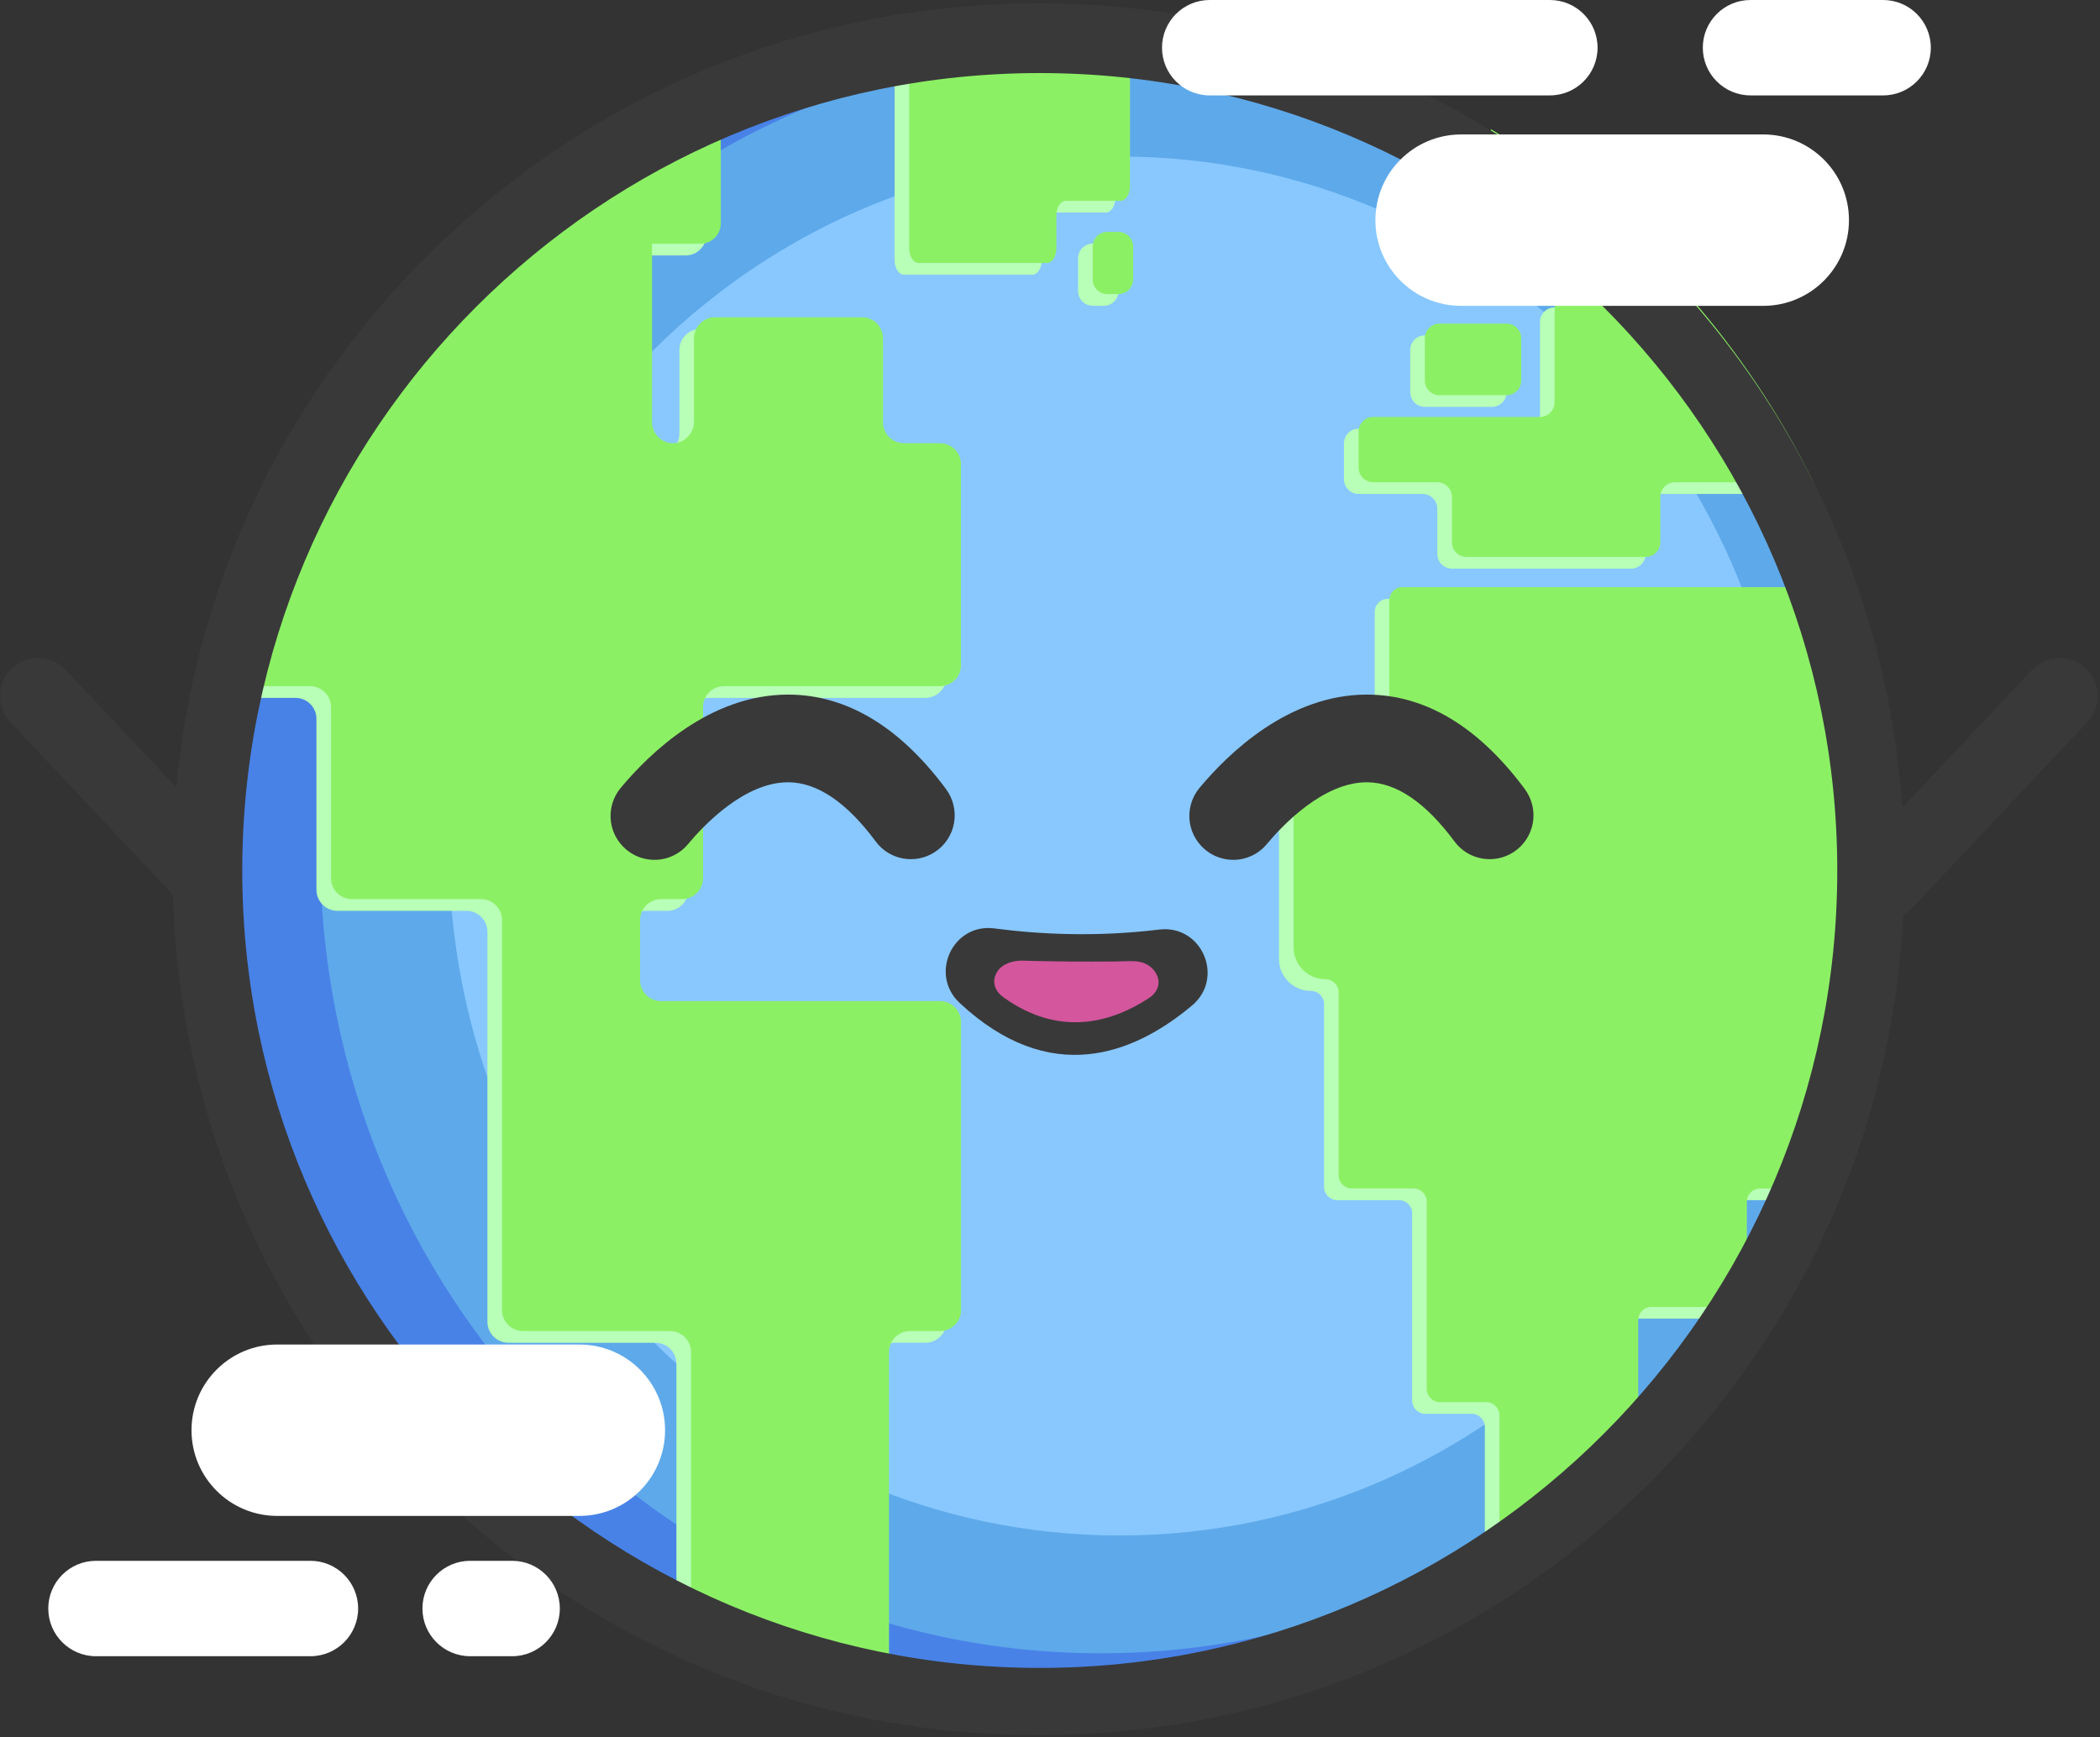 <svg width="712" height="589" viewBox="0 0 712 589" fill="none" xmlns="http://www.w3.org/2000/svg">
<rect x="0" y="0" width="712" height="589" fill="#333333" stroke="none"/>
<path d="M351.361 582.387C510.647 582.387 639.773 453.267 639.773 293.988C639.773 134.71 510.647 5.59 351.361 5.59C192.076 5.59 62.949 134.71 62.949 293.988C62.949 453.267 192.076 582.387 351.361 582.387Z" fill="#4882E7"/>
<path d="M373.164 560.584C519.313 560.584 637.79 438.807 637.79 288.587C637.79 138.367 519.313 16.59 373.164 16.59C227.016 16.59 108.539 138.367 108.539 288.587C108.539 438.807 227.016 560.584 373.164 560.584Z" fill="#5EA9EA"/>
<path d="M379.607 520.644C505.229 520.644 607.066 415.972 607.066 286.853C607.066 157.733 505.229 53.062 379.607 53.062C253.985 53.062 152.148 157.733 152.148 286.853C152.148 415.972 253.985 520.644 379.607 520.644Z" fill="#88C8FF"/>
<path d="M522.12 109.185V140.364C522.12 143.109 519.89 145.339 517.144 145.339H460.651C457.906 145.339 455.676 147.569 455.676 150.314V162.514C455.676 165.259 457.906 167.489 460.651 167.489H482.337C485.082 167.489 487.312 169.719 487.312 172.464V187.826C487.312 190.571 489.542 192.801 492.287 192.801H552.993C555.738 192.801 557.968 190.571 557.968 187.826V172.464C557.968 169.719 560.198 167.489 562.943 167.489H609.912C598.623 144.526 584.381 123.268 567.661 104.22H527.085C524.34 104.22 522.11 106.45 522.11 109.195L522.12 109.185Z" fill="#B8FFB7"/>
<path d="M303.6 455.283H313.768C317.703 455.283 320.884 452.092 320.884 448.168V350.528C320.884 346.594 317.693 343.412 313.768 343.412H219.177C215.242 343.412 212.061 340.221 212.061 336.297V315.95C212.061 312.016 215.252 308.834 219.177 308.834H226.293C230.228 308.834 233.409 305.643 233.409 301.718V243.741C233.409 239.807 236.601 236.626 240.526 236.626H313.758C317.693 236.626 320.875 233.434 320.875 229.51V161.364C320.875 157.43 317.683 154.249 313.758 154.249H301.548C297.613 154.249 294.432 151.057 294.432 147.133V118.65C294.432 114.715 291.24 111.534 287.316 111.534H237.473C233.538 111.534 230.357 114.725 230.357 118.65V146.826C230.357 150.721 227.354 154.12 223.459 154.239C219.564 154.358 216.125 151.127 216.125 147.123V86.609H232.537C236.343 86.609 239.435 83.517 239.435 79.711V45.232C239.435 41.426 236.343 38.334 232.537 38.334H217.889C141.95 77.937 85.725 150.334 68.152 236.626H100.175C104.11 236.626 107.291 239.817 107.291 243.741V301.718C107.291 305.653 110.483 308.834 114.407 308.834H158.145C162.08 308.834 165.261 312.026 165.261 315.95V448.177C165.261 452.112 168.452 455.293 172.377 455.293H222.22C226.155 455.293 229.336 458.485 229.336 462.409V555.856C250.456 565.707 272.964 573.061 296.464 577.561V462.399C296.464 458.465 299.655 455.283 303.58 455.283H303.6Z" fill="#B8FFB7"/>
<path d="M306.482 93.14H350.031C351.786 93.14 353.213 90.91 353.213 88.165V77.025C353.213 74.28 354.64 72.05 356.394 72.05H374.987C376.742 72.05 378.169 69.82 378.169 67.075V7.086C369.17 6.234 360.052 5.778 350.824 5.778C334.64 5.778 318.762 7.136 303.301 9.712V88.155C303.301 90.9 304.728 93.13 306.482 93.13V93.14Z" fill="#B8FFB7"/>
<path d="M550.494 451.587C550.494 449.109 552.496 447.107 554.974 447.107H582.834C585.312 447.107 587.314 445.105 587.314 442.628V411.429C587.314 408.951 589.316 406.949 591.794 406.949H616.373C631.131 372.312 639.307 334.225 639.307 294.256C639.307 262.393 634.104 231.72 624.52 203.039H470.571C468.094 203.039 466.092 205.041 466.092 207.518V249.351C466.092 251.828 464.09 253.83 461.612 253.83H444.436C438.469 253.83 433.633 258.667 433.633 264.633V325.187C433.633 331.153 438.469 335.989 444.436 335.989C446.914 335.989 448.916 337.991 448.916 340.469V402.46C448.916 404.938 450.918 406.939 453.395 406.939H474.308C476.786 406.939 478.788 408.941 478.788 411.419V474.906C478.788 477.384 480.79 479.386 483.267 479.386H498.957C501.434 479.386 503.436 481.388 503.436 483.866V527.185C503.436 529.663 505.438 531.664 507.916 531.664H514.467C527.263 522.824 539.314 512.983 550.494 502.24V451.567V451.587Z" fill="#B8FFB7"/>
<path d="M505.477 92.09H556.4C539.71 75.123 520.938 60.187 500.512 47.739V87.124C500.512 89.87 502.742 92.099 505.487 92.099L505.477 92.09Z" fill="#B8FFB7"/>
<path d="M374.255 82.595H370.499C367.751 82.595 365.523 84.822 365.523 87.57V98.71C365.523 101.457 367.751 103.685 370.499 103.685H374.255C377.003 103.685 379.23 101.457 379.23 98.71V87.57C379.23 84.822 377.003 82.595 374.255 82.595Z" fill="#B8FFB7"/>
<path d="M505.844 113.704H483.108C480.36 113.704 478.133 115.932 478.133 118.679V132.981C478.133 135.728 480.36 137.956 483.108 137.956H505.844C508.592 137.956 510.819 135.728 510.819 132.981V118.679C510.819 115.932 508.592 113.704 505.844 113.704Z" fill="#B8FFB7"/>
<path d="M527.073 105.221V136.4C527.073 139.145 524.843 141.375 522.097 141.375H465.604C462.859 141.375 460.629 143.605 460.629 146.35V158.55C460.629 161.295 462.859 163.525 465.604 163.525H487.29C490.035 163.525 492.265 165.755 492.265 168.5V183.862C492.265 186.607 494.495 188.837 497.24 188.837H557.946C560.691 188.837 562.921 186.607 562.921 183.862V168.5C562.921 165.755 565.151 163.525 567.896 163.525H614.865C603.576 140.562 589.334 119.304 572.614 100.256H532.038C529.293 100.256 527.063 102.486 527.063 105.231L527.073 105.221Z" fill="#8CF065"/>
<path d="M308.553 451.319H318.721C322.656 451.319 325.838 448.128 325.838 444.203V346.564C325.838 342.63 322.646 339.448 318.721 339.448H224.13C220.196 339.448 217.014 336.257 217.014 332.332V311.986C217.014 308.052 220.205 304.87 224.13 304.87H231.246C235.181 304.87 238.363 301.679 238.363 297.754V239.777C238.363 235.843 241.554 232.662 245.479 232.662H318.712C322.646 232.662 325.828 229.47 325.828 225.546V157.4C325.828 153.466 322.636 150.285 318.712 150.285H306.501C302.566 150.285 299.385 147.093 299.385 143.169V114.686C299.385 110.751 296.194 107.57 292.269 107.57H242.426C238.491 107.57 235.31 110.761 235.31 114.686V142.862C235.31 146.756 232.307 150.156 228.412 150.275C224.517 150.394 221.078 147.163 221.078 143.159V82.645H237.49C241.296 82.645 244.388 79.553 244.388 75.747V41.268C244.388 37.462 241.296 34.37 237.49 34.37H222.842C146.903 73.973 90.678 146.37 73.106 232.662H105.128C109.063 232.662 112.244 235.853 112.244 239.777V297.754C112.244 301.689 115.436 304.87 119.36 304.87H163.098C167.033 304.87 170.214 308.062 170.214 311.986V444.213C170.214 448.148 173.405 451.329 177.33 451.329H227.173C231.108 451.329 234.289 454.52 234.289 458.445V551.892C255.41 561.743 277.918 569.097 301.417 573.596V458.435C301.417 454.501 304.608 451.319 308.533 451.319H308.553Z" fill="#8CF065"/>
<path d="M311.435 89.176H354.985C356.739 89.176 358.166 86.946 358.166 84.201V73.061C358.166 70.316 359.593 68.086 361.347 68.086H379.941C381.695 68.086 383.122 65.856 383.122 63.111V3.122C374.123 2.27 365.005 1.814 355.777 1.814C339.593 1.814 323.715 3.172 308.254 5.748V84.191C308.254 86.936 309.681 89.166 311.435 89.166V89.176Z" fill="#8CF065"/>
<path d="M555.447 447.623C555.447 445.145 557.449 443.143 559.927 443.143H587.787C590.265 443.143 592.267 441.141 592.267 438.663V407.465C592.267 404.987 594.269 402.985 596.747 402.985H621.326C636.084 368.348 644.26 330.261 644.26 290.292C644.26 258.429 639.057 227.756 629.473 199.074H475.524C473.047 199.074 471.045 201.076 471.045 203.554V245.387C471.045 247.864 469.043 249.866 466.565 249.866H449.389C443.423 249.866 438.586 254.703 438.586 260.669V321.223C438.586 327.189 443.423 332.025 449.389 332.025C451.867 332.025 453.869 334.027 453.869 336.505V398.496C453.869 400.973 455.871 402.975 458.349 402.975H479.261C481.739 402.975 483.741 404.977 483.741 407.455V470.942C483.741 473.42 485.743 475.422 488.221 475.422H503.91C506.388 475.422 508.39 477.424 508.39 479.901V523.221C508.39 525.698 510.392 527.7 512.869 527.7H519.421C532.216 518.86 544.268 509.019 555.447 498.276V447.603V447.623Z" fill="#8CF065"/>
<path d="M510.43 88.125H561.353C544.663 71.158 525.892 56.223 505.465 43.775V83.16C505.465 85.905 507.695 88.135 510.44 88.135L510.43 88.125Z" fill="#8CF065"/>
<path d="M379.208 78.631H375.452C372.704 78.631 370.477 80.858 370.477 83.606V94.746C370.477 97.493 372.704 99.721 375.452 99.721H379.208C381.956 99.721 384.184 97.493 384.184 94.746V83.606C384.184 80.858 381.956 78.631 379.208 78.631Z" fill="#8CF065"/>
<path d="M510.797 109.74H488.061C485.313 109.74 483.086 111.968 483.086 114.715V129.016C483.086 131.764 485.313 133.991 488.061 133.991H510.797C513.545 133.991 515.773 131.764 515.773 129.016V114.715C515.773 111.968 513.545 109.74 510.797 109.74Z" fill="#8CF065"/>
<path d="M559.721 87.124C504.268 31.674 430.53 1.13 352.104 1.13C273.677 1.13 199.939 31.674 144.487 87.124C89.034 142.574 58.488 216.309 58.488 294.732C58.488 373.154 89.034 446.889 144.487 502.339C199.939 557.789 273.677 588.334 352.104 588.334C430.53 588.334 504.268 557.789 559.721 502.339C615.173 446.889 645.719 373.154 645.719 294.732C645.719 216.309 615.173 142.574 559.721 87.124ZM622.923 295.158C622.923 444.253 501.622 565.539 352.53 565.539C203.438 565.539 82.136 444.243 82.136 295.158C82.136 146.072 203.438 24.777 352.53 24.777C501.622 24.777 622.923 146.072 622.923 295.158Z" fill="#393939"/>
<path d="M337.127 314.801C352.579 316.832 371.826 317.764 393.055 315.187C407.496 313.443 415.296 331.579 404.156 340.935C384.235 357.664 355.948 368.596 325.373 340.073C314.956 330.36 323.014 312.938 337.137 314.801H337.127Z" fill="#393939"/>
<path d="M347.426 325.742C348.298 325.762 349.181 325.811 350.043 325.821L356.326 325.95C361.064 326.039 365.891 326.069 370.658 326.049C373.096 326.049 375.534 326.029 377.972 326.019C380.242 326.009 382.521 325.801 384.791 325.94C384.979 325.95 385.158 325.96 385.346 325.98C386.615 326.089 387.903 326.446 389.003 327.09C391.084 328.309 392.809 330.588 392.809 333.076C392.809 335.365 391.342 337.258 389.499 338.457C376.991 346.614 359.24 351.936 340.043 338.031C337.902 336.475 336.544 333.978 337.287 331.322C338.199 328.051 341.053 326.426 344.235 325.9C345.285 325.722 346.356 325.702 347.426 325.732V325.742Z" fill="#D4569D"/>
<path d="M707.169 226.596C701.985 221.72 693.838 221.968 688.952 227.141L632.32 287.289C636.196 291.392 638.604 296.952 638.872 302.977C639.01 305.96 638.426 308.845 637.306 311.491C641.339 312.095 645.601 310.787 648.604 307.586L707.714 244.812C712.59 239.629 712.342 231.482 707.169 226.596Z" fill="#393939"/>
<path d="M4.047 226.596C9.231 221.72 17.378 221.968 22.264 227.141L78.895 287.289C75.02 291.392 72.612 296.952 72.344 302.977C72.206 305.96 72.79 308.845 73.91 311.491C69.876 312.095 65.615 310.787 62.612 307.586L3.502 244.812C-1.374 239.629 -1.126 231.482 4.047 226.596Z" fill="#393939"/>
<path d="M320.754 267.557C305.005 246.368 287.047 235.595 267.363 235.516H267.185C240.752 235.516 220.286 255.347 210.434 267.17C207.748 270.401 206.549 274.643 207.154 278.805C207.768 282.988 210.137 286.714 213.635 289.043L213.665 289.063C216.192 290.738 219.057 291.55 221.891 291.55C226.153 291.55 230.355 289.717 233.269 286.219C238.522 279.915 252.348 265.248 267.175 265.248H267.304C277.116 265.297 287.086 272.066 296.938 285.356C301.586 291.63 310.377 293.196 316.948 288.914C320.368 286.684 322.746 283.107 323.46 279.083C324.183 275.049 323.192 270.847 320.744 267.547L320.754 267.557Z" fill="#393939"/>
<path d="M516.992 267.557C501.244 246.368 483.285 235.595 463.601 235.516H463.423C436.99 235.516 416.524 255.347 406.672 267.17C403.986 270.401 402.787 274.643 403.392 278.805C404.006 282.988 406.375 286.714 409.874 289.043L409.903 289.063C412.431 290.738 415.295 291.55 418.13 291.55C422.391 291.55 426.594 289.717 429.507 286.219C434.76 279.915 448.586 265.248 463.413 265.248H463.542C473.354 265.297 483.325 272.066 493.176 285.356C497.824 291.63 506.616 293.196 513.187 288.914C516.606 286.684 518.985 283.107 519.698 279.083C520.422 275.049 519.431 270.847 516.982 267.547L516.992 267.557Z" fill="#393939"/>
<path d="M597.828 45.589H495.387C479.338 45.589 466.328 58.599 466.328 74.647C466.328 90.695 479.338 103.705 495.387 103.705H597.828C613.877 103.705 626.887 90.695 626.887 74.647C626.887 58.599 613.877 45.589 597.828 45.589Z" fill="white"/>
<path d="M196.43 455.888H93.989C77.94 455.888 64.93 468.898 64.93 484.946C64.93 500.994 77.94 514.004 93.989 514.004H196.43C212.479 514.004 225.489 500.994 225.489 484.946C225.489 468.898 212.479 455.888 196.43 455.888Z" fill="white"/>
<path d="M105.25 529.227H32.542C23.609 529.227 16.367 536.468 16.367 545.401C16.367 554.333 23.609 561.575 32.542 561.575H105.25C114.183 561.575 121.424 554.333 121.424 545.401C121.424 536.468 114.183 529.227 105.25 529.227Z" fill="white"/>
<path d="M173.634 529.227H159.401C150.468 529.227 143.227 536.468 143.227 545.401C143.227 554.333 150.468 561.575 159.401 561.575H173.634C182.567 561.575 189.809 554.333 189.809 545.401C189.809 536.468 182.567 529.227 173.634 529.227Z" fill="white"/>
<path d="M525.477 0H410.151C401.218 0 393.977 7.241 393.977 16.174C393.977 25.107 401.218 32.348 410.151 32.348H525.477C534.41 32.348 541.651 25.107 541.651 16.174C541.651 7.241 534.41 0 525.477 0Z" fill="white"/>
<path d="M638.463 0H593.507C584.574 0 577.332 7.241 577.332 16.174C577.332 25.107 584.574 32.348 593.507 32.348H638.463C647.397 32.348 654.638 25.107 654.638 16.174C654.638 7.241 647.397 0 638.463 0Z" fill="white"/>
</svg>
